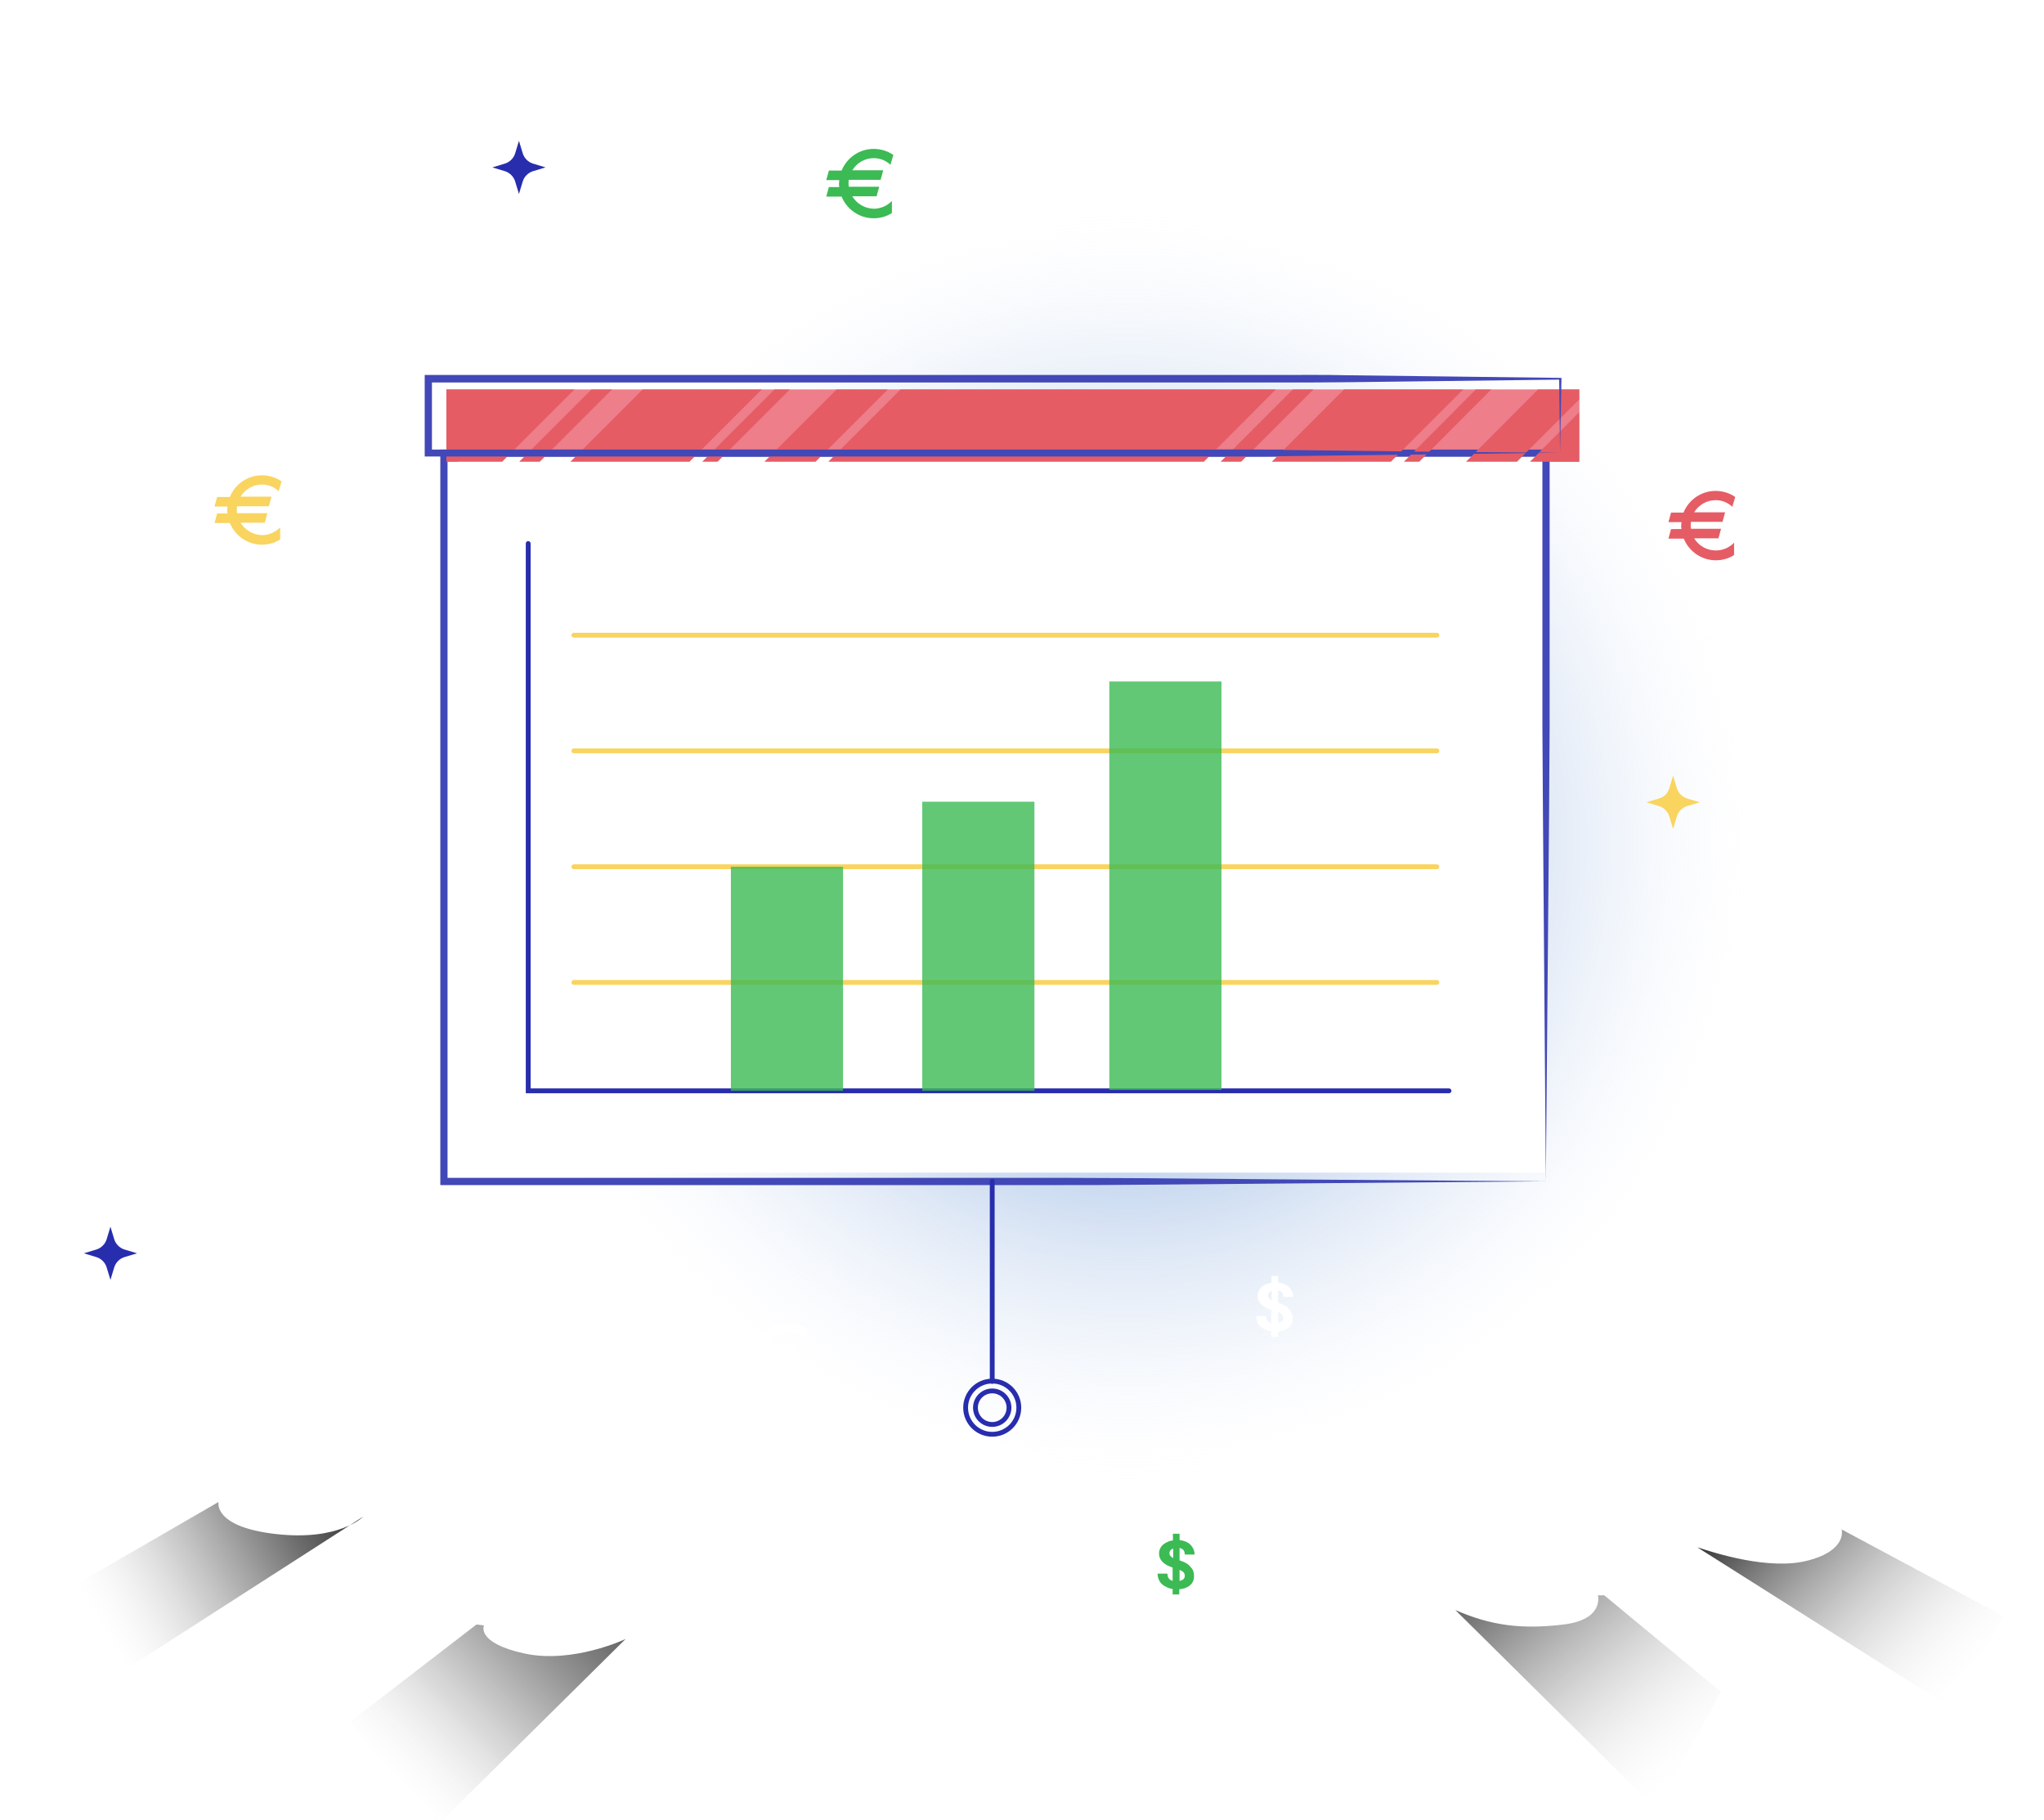 <?xml version="1.0" encoding="utf-8"?>
<!-- Generator: Adobe Illustrator 19.0.0, SVG Export Plug-In . SVG Version: 6.00 Build 0)  -->
<svg version="1.1" id="we_manage_your_distribution_and_revenue"
	 xmlns="http://www.w3.org/2000/svg" xmlns:xlink="http://www.w3.org/1999/xlink" x="0px" y="0px" viewBox="0 0 707 629.4"
	 style="enable-background:new 0 0 707 629.4;" xml:space="preserve">
<style type="text/css">
	.st0{fill:#EFF4F7;}
	.st1{fill:#F9D45F;}
	.st2{fill:#4248B7;}
	.st3{fill:none;stroke:#272DAD;stroke-width:1.667;stroke-linecap:round;stroke-miterlimit:10;}
	.st4{fill:#272DAD;}
	.st5{fill:url(#SVGID_1_);}
	.st6{fill:#ED7E8A;}
	.st7{fill:#FFFFFF;}
	.st8{fill:none;stroke:#F9D45F;stroke-width:1.667;stroke-linecap:round;stroke-miterlimit:10;}
	.st9{fill:#E55C65;}
	.st10{fill:url(#SVGID_2_);}
	.st11{fill:url(#SVGID_3_);}
	.st12{fill:url(#SVGID_4_);}
	.st13{fill:url(#SVGID_5_);}
	.st14{opacity:0.8;fill:#3CBA54;}
	.st15{fill:#3CBA54;}
</style>
<path id="bg" class="st0" d="M475.1,518.7c63.7-20.4,2.2-45.5,14.3-79.1c9.9-27.5,81.6-45.6,105.1-65
	c29.2-24.1,69.6-66.8,75.1-106.3c6.3-45.4-38.7-71.9-76.3-81.1c-53.8-13.1-62-26.7-29.6-72.7c28.5-40.4,21.8-79.1-27.4-98.1
	c-97.9-37.8-155,39-245.2,46.9c-42.4,3.7-86.3-20.1-127,1.6c-19.5,10.4-35.5,29.7-35.3,52.9c0.2,19.8,18.1,31.7,19.2,49.5
	c2.7,41.2-56.7,59.9-81.8,86.7c-28.6,30.6-47.6,72.7-35.5,115c13.4,46.9,55.7,58.4,98.5,66.3c50.1,9.3,78.3,20,114.5,56.2
	C306.6,554.3,396.4,544,475.1,518.7z"/>
<g id="money">
	<g>
		<g>
			<path class="st1" d="M102.2,369.5c-1.1,0-2.2,0-3.3-0.1v160.1c1.1,0.1,2.2,0.1,3.3,0.1V369.5z"/>
			<path class="st1" d="M84.7,526.8c2.9,1.1,6.6,1.9,10.8,2.4V369.1c-4.2-0.4-7.9-1.3-10.8-2.4V526.8z"/>
			<path class="st1" d="M83,366.1c-3.1-1.5-5-3.3-5-5.3v160.1c0,2,1.9,3.8,5,5.3V366.1z"/>
			<path class="st1" d="M108.9,369.2v160.1c10.6-1,18.3-4.4,18.3-8.5v-160C127.2,364.8,119.4,368.2,108.9,369.2z"/>
		</g>
		<g>
			<path class="st2" d="M123.6,356.6c0,0,0,0.1,0,0.3c0,0.2-0.1,0.5-0.2,0.9c-0.2,0.8-0.9,1.8-2.1,2.8c-1.1,1-2.7,2.1-4.6,3.1
				c-1,0.5-2,0.9-3.2,1.3c-1.1,0.4-2.4,0.5-3.7,0.8c-2.6,0.4-5.4,0.7-8.3,0.8c-3,0.1-6.1,0-9.3-0.4c-3.2-0.4-6.6-1-9.8-2.1
				c-1.6-0.6-3.3-1.3-4.8-2.3c-0.8-0.5-1.5-1.2-2.2-2c-0.6-0.8-1.1-1.9-1.1-3.1c0-0.4,0-0.4,0.1-0.8c0.1-0.3,0.2-0.6,0.3-0.9
				c0.2-0.5,0.5-1,0.8-1.4c0.6-0.8,1.4-1.4,2.2-2c1.5-1,3.2-1.8,4.8-2.3c3.3-1.1,6.6-1.7,9.8-2.1c6.5-0.7,12.5-0.4,17.7,0.4
				c0.6,0.1,1.3,0.2,1.9,0.3c0.6,0.1,1.2,0.2,1.8,0.4c1.1,0.4,2.2,0.8,3.2,1.3c1.9,1,3.5,2,4.6,3c1.1,1,1.8,2,2.1,2.8
				c0.1,0.4,0.2,0.7,0.2,0.9C123.6,356.5,123.6,356.6,123.6,356.6z M123.6,356.6c0,0,0-0.1,0-0.3c0-0.2-0.1-0.5-0.2-0.9
				c-0.3-0.7-1-1.7-2.3-2.4c-1.3-0.8-3-1.3-4.9-1.7c-1-0.2-2-0.4-3.2-0.6c-0.6-0.1-1.1-0.2-1.7-0.4c-0.6-0.1-1.2-0.2-1.8-0.3
				c-4.9-0.8-10.8-1.1-17-0.4c-3.1,0.4-6.3,0.9-9.3,2c-1.5,0.5-3,1.2-4.2,2c-1.3,0.8-2.2,2-2.2,3c0,1,1,2.2,2.2,3
				c1.3,0.9,2.7,1.5,4.2,2c3,1.1,6.2,1.6,9.3,2c3.1,0.4,6.1,0.4,9,0.4c2.9-0.1,5.6-0.3,8-0.8c1.2-0.2,2.4-0.5,3.5-0.7
				c1.1-0.2,2.2-0.4,3.2-0.6c2-0.4,3.7-1,4.9-1.7c1.3-0.7,2-1.7,2.3-2.4c0.2-0.4,0.2-0.7,0.2-0.9
				C123.6,356.7,123.6,356.6,123.6,356.6z"/>
		</g>
		<g>
			<path class="st2" d="M123.9,516.2l-0.5-19.7l-0.4-19.7l-0.2-9.9c-0.1-3.3-0.1-6.6-0.1-9.9l0.1-19.7l0.2-78.8l0.8,1.2l-0.2-0.1
				l1.5-0.4c-0.8,1-1.8,1.7-2.8,2.4c-1,0.6-2,1.2-3.1,1.6c-1,0.5-2.1,0.9-3.2,1.2c-0.5,0.2-1.1,0.3-1.6,0.5
				c-0.5,0.1-1.1,0.3-1.6,0.4c-1.1,0.2-2.2,0.5-3.3,0.6c-1.1,0.2-2.2,0.3-3.3,0.4c-1.1,0.1-2.2,0.2-3.3,0.2
				c-1.1,0.1-2.2,0.1-3.3,0.1c-1.2,0-2.2,0-3.3,0c-1.1,0-2.2-0.1-3.3-0.2c-1.1-0.1-2.2-0.2-3.3-0.4c-1.1-0.1-2.2-0.4-3.3-0.6
				c-1.1-0.3-2.2-0.5-3.3-0.9c-1.1-0.3-2.1-0.8-3.2-1.3c-1-0.5-2.1-1.1-3-1.8c-1-0.7-1.8-1.5-2.6-2.6l1.3,0.5l-0.5,0.1l1-1.2v79.9
				v40v20v10c0,3.3,0.1,6.7,0,10l-0.1-0.4c0-0.1,0,0,0,0c0,0,0,0.1,0.1,0.1c0.1,0.1,0.1,0.2,0.2,0.2c0.1,0.2,0.3,0.3,0.5,0.5
				c0.4,0.3,0.7,0.7,1.2,0.9c0.4,0.3,0.9,0.5,1.4,0.8c0.5,0.2,1,0.5,1.5,0.7l1.6,0.6c0.5,0.2,1.1,0.3,1.6,0.5
				c0.5,0.2,1.1,0.3,1.6,0.4c0.6,0.1,1.1,0.3,1.7,0.4c1.1,0.2,2.2,0.5,3.4,0.6c1.1,0.2,2.3,0.4,3.4,0.5c1.1,0.1,2.3,0.3,3.4,0.3
				l3.4,0.2l0,0c2.1-0.1,4.2-0.3,6.3-0.5c2.1-0.3,4.2-0.6,6.3-1.1c2.1-0.5,4.1-1.1,6-2c1-0.4,1.9-1,2.7-1.6c0.8-0.7,1.5-1.5,1.9-2.5
				c-0.3,1-1,1.9-1.8,2.6c-0.8,0.7-1.7,1.3-2.7,1.8c-1.9,1-3.9,1.7-6,2.3c-2.1,0.6-4.2,1-6.3,1.4c-2.1,0.4-4.2,0.6-6.4,0.8l0,0l0,0
				l-3.5-0.1c-1.2,0-2.3-0.1-3.5-0.2c-1.2,0-2.3-0.2-3.5-0.3c-1.2-0.1-2.3-0.3-3.5-0.5c-0.6-0.1-1.2-0.2-1.7-0.3
				c-0.6-0.1-1.2-0.2-1.7-0.4c-0.6-0.2-1.2-0.3-1.7-0.5l-1.7-0.6c-0.6-0.2-1.1-0.5-1.7-0.7c-0.6-0.3-1.1-0.5-1.6-0.9
				c-0.5-0.3-1.1-0.7-1.6-1.1c-0.3-0.2-0.5-0.5-0.7-0.7c-0.1-0.1-0.2-0.3-0.3-0.4c-0.1-0.1-0.1-0.2-0.2-0.3
				c-0.1-0.1-0.1-0.2-0.2-0.4l-0.1-0.2l0-0.2c-0.1-3.3,0-6.7,0-10v-10v-20v-40v-79.9v-1l1-0.2l0.5-0.1l0.8-0.2l0.5,0.7
				c0.5,0.7,1.3,1.4,2.1,2c0.8,0.6,1.7,1.1,2.6,1.6c0.9,0.4,1.9,0.8,2.9,1.2c1,0.3,2,0.6,3,0.8c1,0.2,2.1,0.4,3.1,0.6
				c1,0.2,2.1,0.2,3.2,0.4c1.1,0.1,2.1,0.1,3.2,0.2c1.1,0,2.2,0,3.2,0c1.1,0,2.1,0,3.2-0.1c1.1-0.1,2.1-0.1,3.2-0.2
				c1.1-0.1,2.1-0.2,3.2-0.4c1.1-0.1,2.1-0.4,3.1-0.6c0.5-0.1,1-0.3,1.5-0.4c0.5-0.1,1-0.3,1.5-0.4c1-0.3,2-0.7,2.9-1.1
				c1-0.4,1.9-0.9,2.7-1.4c0.8-0.5,1.6-1.2,2.2-1.8l0.6-0.7l0.9,0.4l0.2,0.1l0.8,0.3l0,0.8l-0.2,78.8l0,19.7c0,3.3,0,6.6-0.1,9.9
				l-0.2,9.9l-0.5,19.7L123.9,516.2z"/>
		</g>
		<g>
			<path class="st3" d="M123.9,366.6c0,4.8-11,8.8-24.6,8.8s-24.6-4-24.6-8.8"/>
			<path class="st3" d="M123.9,376.6c0,4.8-11,8.8-24.6,8.8s-24.6-4-24.6-8.8"/>
			<path class="st3" d="M123.9,386.6c0,4.8-11,8.8-24.6,8.8s-24.6-4-24.6-8.8"/>
			<path class="st3" d="M123.9,396.6c0,4.8-11,8.8-24.6,8.8s-24.6-3.9-24.6-8.8"/>
			<path class="st3" d="M123.9,406.6c0,4.8-11,8.8-24.6,8.8s-24.6-3.9-24.6-8.8"/>
			<path class="st3" d="M123.9,416.6c0,4.8-11,8.8-24.6,8.8s-24.6-3.9-24.6-8.8"/>
			<path class="st3" d="M123.9,426.6c0,4.8-11,8.8-24.6,8.8s-24.6-3.9-24.6-8.8"/>
			<path class="st3" d="M123.9,436.6c0,4.8-11,8.8-24.6,8.8s-24.6-3.9-24.6-8.8"/>
			<path class="st3" d="M123.9,446.6c0,4.8-11,8.8-24.6,8.8s-24.6-3.9-24.6-8.8"/>
			<path class="st3" d="M123.9,456.6c0,4.8-11,8.8-24.6,8.8s-24.6-3.9-24.6-8.8"/>
			<path class="st3" d="M123.9,466.7c0,4.8-11,8.8-24.6,8.8s-24.6-4-24.6-8.8"/>
			<path class="st3" d="M123.9,476.7c0,4.8-11,8.8-24.6,8.8s-24.6-4-24.6-8.8"/>
			<path class="st3" d="M123.9,486.7c0,4.8-11,8.8-24.6,8.8s-24.6-4-24.6-8.8"/>
			<path class="st3" d="M123.9,496.7c0,4.8-11,8.8-24.6,8.8s-24.6-4-24.6-8.8"/>
			<path class="st3" d="M123.9,506.7c0,4.8-11,8.8-24.6,8.8s-24.6-4-24.6-8.8"/>
		</g>
		<path class="st4" d="M106.8,358.3l-3.4-1.9c0.2,0,0.3,0,0.5,0c0.2,0,0.3,0,0.4,0c0.1,0,0.3,0,0.4,0s0.2,0,0.3,0
			c0.2,0,0.4,0,0.6,0.1c0.2,0,0.4,0.1,0.5,0.1c0.2,0,0.3,0.1,0.5,0.2c0.2,0.1,0.3,0.1,0.4,0.2c0.1,0.1,0.2,0.1,0.3,0.2
			c0.1,0.1,0.2,0.1,0.2,0.2s0.1,0.1,0.1,0.2c0,0.1,0,0.1-0.1,0.2l-0.1,0.1c0,0-0.1,0.1-0.2,0.1c-0.1,0-0.1,0.1-0.2,0.1
			C107,358.2,106.9,358.2,106.8,358.3 M97.4,355.1c-0.1,0-0.1,0-0.2,0c-0.1,0-0.1,0-0.2,0s-0.1,0-0.2,0c-0.1,0-0.1,0-0.2,0
			c-0.2,0-0.4,0-0.6,0c-0.2,0-0.4,0-0.5-0.1c-0.2,0-0.3-0.1-0.5-0.1c-0.1,0-0.3-0.1-0.4-0.2c-0.1-0.1-0.2-0.2-0.3-0.2
			c-0.1-0.1-0.1-0.1-0.2-0.2c0-0.1-0.1-0.1-0.1-0.2c0-0.1,0-0.1,0.1-0.2c0,0,0-0.1,0.1-0.1l0.1-0.1l0.1-0.1l0.1-0.1L97.4,355.1
			 M92.5,350.4l-2.4,0.6l2,1.1c-0.1,0.1-0.3,0.1-0.4,0.2c-0.2,0.1-0.3,0.1-0.5,0.2c-0.1,0.1-0.2,0.1-0.4,0.2
			c-0.1,0.1-0.2,0.1-0.3,0.2c-0.2,0.1-0.3,0.2-0.4,0.3c-0.1,0.1-0.2,0.2-0.3,0.3s-0.1,0.2-0.2,0.4c0,0.1,0,0.2,0,0.4
			c0,0.1,0.1,0.2,0.1,0.4c0.1,0.1,0.1,0.2,0.2,0.3s0.2,0.2,0.4,0.3c0.1,0.1,0.3,0.2,0.5,0.3c0.4,0.2,0.8,0.4,1.2,0.5
			c0.5,0.2,1,0.3,1.5,0.4c0.6,0.1,1.1,0.2,1.8,0.2c0.6,0,1.3,0.1,2,0c0.2,0,0.4,0,0.6,0c0.2,0,0.4,0,0.7,0c0.2,0,0.5,0,0.7,0
			c0.2,0,0.5,0,0.8-0.1l4,2.2c-0.4,0-0.8,0.1-1.2,0.1s-0.7,0-1.1-0.1c-0.3-0.1-0.7-0.1-1-0.3c-0.3-0.1-0.6-0.3-0.9-0.4l-3.7,1
			c0.2,0.1,0.5,0.3,0.7,0.4c0.3,0.1,0.5,0.2,0.8,0.3c0.3,0.1,0.6,0.2,0.9,0.3c0.3,0.1,0.6,0.1,0.9,0.2c0.3,0.1,0.7,0.1,1,0.1
			c0.3,0,0.7,0.1,1,0.1c0.4,0,0.7,0,1.1,0c0.4,0,0.7,0,1.1,0c0.2,0,0.5,0,0.7,0c0.2,0,0.5,0,0.7-0.1c0.2,0,0.4-0.1,0.7-0.1
			c0.2,0,0.4-0.1,0.7-0.1l1.7,0.9l2.4-0.7l-1.6-0.9c0.4-0.1,0.7-0.2,1-0.4c0.3-0.1,0.6-0.3,0.8-0.4c0.2-0.1,0.4-0.3,0.6-0.4
			c0.2-0.1,0.3-0.3,0.4-0.4c0.1-0.2,0.2-0.4,0.2-0.5c0-0.2-0.1-0.4-0.2-0.5c-0.1-0.2-0.3-0.3-0.5-0.5c-0.2-0.2-0.5-0.3-0.8-0.5
			c-0.3-0.2-0.6-0.3-0.9-0.4s-0.7-0.2-1-0.3c-0.4-0.1-0.7-0.2-1.1-0.2c-0.4-0.1-0.8-0.1-1.2-0.2c-0.4,0-0.8-0.1-1.3-0.1
			c-0.4,0-0.9,0-1.4,0s-1,0-1.5,0.1c-0.5,0-1.1,0.1-1.7,0.1l-3.7-2c0.1,0,0.3,0,0.4,0s0.3,0,0.4,0c0.1,0,0.3,0,0.4,0
			c0.1,0,0.3,0,0.4,0c0.2,0,0.4,0,0.6,0.1c0.2,0,0.4,0.1,0.6,0.1c0.2,0.1,0.4,0.1,0.6,0.2c0.2,0.1,0.4,0.2,0.5,0.2l3.6-1
			c-0.2-0.1-0.4-0.2-0.7-0.3c-0.2-0.1-0.5-0.2-0.7-0.3c-0.3-0.1-0.5-0.2-0.8-0.2c-0.2-0.2-0.5-0.3-0.8-0.3c-0.3-0.1-0.6-0.1-0.9-0.1
			c-0.3,0-0.6-0.1-0.9-0.1c-0.3,0-0.6,0-1,0c-0.3,0-0.7,0-1,0c-0.2,0-0.5,0-0.7,0c-0.2,0-0.5,0-0.7,0.1c-0.2,0-0.5,0.1-0.7,0.1
			c-0.2,0-0.5,0.1-0.7,0.1L92.5,350.4"/>
	</g>
	<g>
		<g>
			<path class="st1" d="M177.3,569.2c3,1,6.7,1.8,10.8,2.2v-90c-4.1-0.4-7.9-1.1-10.8-2.2V569.2z"/>
			<path class="st1" d="M175.6,478.5c-3.6-1.5-5.8-3.5-5.8-5.7v88.4v1.7c0,2.2,2.2,4.1,5.8,5.7V478.5z"/>
			<path class="st1" d="M194.8,481.6c-0.1,0-0.3,0-0.4,0c-1,0-2,0-2.9-0.1v90c1,0,1.9,0.1,2.9,0.1c0.1,0,0.3,0,0.4,0V481.6z"/>
			<path class="st1" d="M201.5,481.2v90c10.1-1.1,17.5-4.4,17.5-8.4v-1.7v-88.4C219,476.8,211.6,480.1,201.5,481.2z"/>
		</g>
		<g>
			<path class="st2" d="M216.4,468.6c0,0,0,0.1,0,0.3c0,0.2-0.1,0.5-0.2,0.9c-0.1,0.4-0.4,0.9-0.7,1.3c-0.4,0.5-0.8,1-1.4,1.5
				c-1.2,1-2.8,2.1-4.8,3.1c-1,0.5-2.1,0.9-3.3,1.3c-1.2,0.4-2.5,0.5-3.8,0.8c-2.7,0.4-5.6,0.7-8.6,0.8c-3.1,0.1-6.3,0-9.7-0.4
				c-3.3-0.4-6.8-1-10.2-2.2c-1.7-0.6-3.4-1.3-5-2.4c-0.8-0.5-1.6-1.2-2.2-2c-0.7-0.8-1.2-2-1.2-3.2c0-0.4,0-0.4,0.1-0.9
				c0.1-0.4,0.2-0.6,0.3-0.9c0.2-0.5,0.5-1,0.8-1.4c0.7-0.8,1.4-1.5,2.2-2c1.6-1.1,3.3-1.8,5-2.4c3.4-1.2,6.9-1.8,10.2-2.2
				c6.7-0.7,13-0.4,18.3,0.4c0.7,0.1,1.3,0.2,2,0.4c0.6,0.1,1.3,0.2,1.8,0.5c1.2,0.4,2.3,0.8,3.3,1.3c2,1,3.6,2.1,4.8,3.1
				c0.6,0.5,1.1,1,1.4,1.5c0.4,0.5,0.6,1,0.7,1.3c0.1,0.4,0.2,0.7,0.2,0.9C216.4,468.4,216.4,468.6,216.4,468.6z M216.4,468.6
				c0,0,0-0.1,0-0.3c0-0.2-0.1-0.5-0.2-0.9c-0.3-0.8-1.1-1.7-2.4-2.5c-1.3-0.8-3.1-1.4-5.1-1.8c-1-0.2-2.1-0.4-3.3-0.6
				c-0.6-0.1-1.2-0.2-1.8-0.4c-0.6-0.1-1.2-0.2-1.9-0.4c-5.1-0.8-11.2-1.1-17.6-0.4c-3.2,0.4-6.5,1-9.7,2.1
				c-1.6,0.5-3.1,1.2-4.4,2.1c-1.3,0.9-2.4,2.1-2.3,3.1c0,1.1,1,2.3,2.3,3.1c1.3,0.9,2.8,1.6,4.4,2.1c3.1,1.1,6.5,1.7,9.7,2.1
				c3.2,0.4,6.4,0.5,9.3,0.4c3-0.1,5.8-0.4,8.3-0.8c1.3-0.2,2.5-0.5,3.6-0.7c1.2-0.2,2.3-0.4,3.3-0.6c2-0.4,3.8-1,5.1-1.8
				c1.3-0.8,2.1-1.7,2.4-2.5c0.2-0.4,0.2-0.7,0.2-0.9C216.4,468.7,216.4,468.6,216.4,468.6z"/>
		</g>
		<g>
			<path class="st3" d="M215.6,478.7c0,4.8-11,8.8-24.6,8.8c-13.6,0-24.6-3.9-24.6-8.8"/>
			<path class="st3" d="M215.6,488.7c0,4.8-11,8.8-24.6,8.8c-13.6,0-24.6-3.9-24.6-8.8"/>
			<path class="st3" d="M215.6,498.7c0,4.8-11,8.8-24.6,8.8c-13.6,0-24.6-3.9-24.6-8.8"/>
			<path class="st3" d="M215.6,508.7c0,4.8-11,8.8-24.6,8.8c-13.6,0-24.6-3.9-24.6-8.8"/>
			<path class="st3" d="M215.6,518.7c0,4.8-11,8.8-24.6,8.8c-13.6,0-24.6-3.9-24.6-8.8"/>
			<path class="st3" d="M215.6,528.7c0,4.8-11,8.8-24.6,8.8c-13.6,0-24.6-3.9-24.6-8.8"/>
			<path class="st3" d="M215.6,538.7c0,4.8-11,8.8-24.6,8.8c-13.6,0-24.6-3.9-24.6-8.8"/>
			<path class="st3" d="M215.6,548.7c0,4.8-11,8.8-24.6,8.8c-13.6,0-24.6-3.9-24.6-8.8"/>
		</g>
		<g>
			<path class="st2" d="M215.7,557.9l-0.4-11l-0.3-11l-0.3-11c-0.1-1.8-0.1-3.7-0.1-5.5l0.1-5.5l0.3-44.2l0.8,1.2l-0.2-0.1l1.5-0.5
				c-0.8,1.1-1.7,1.9-2.6,2.6c-1,0.7-2,1.4-3,1.9c-0.5,0.3-1,0.5-1.6,0.8c-0.5,0.2-1.1,0.5-1.6,0.7c-1.1,0.4-2.2,0.7-3.3,1l-1.7,0.4
				l-1.7,0.3c-1.1,0.2-2.3,0.3-3.4,0.5c-1.1,0.1-2.3,0.2-3.4,0.2c-1.1,0-2.3,0.1-3.4,0.1c-1.1,0-2.2,0-3.4-0.1
				c-1.1-0.1-2.3-0.1-3.4-0.3l-1.7-0.2l-1.7-0.3c-1.1-0.2-2.3-0.5-3.4-0.7l-1.7-0.5l-1.6-0.6c-1.1-0.4-2.2-0.9-3.2-1.4
				c-1-0.6-2.1-1.1-3-1.9c-1-0.7-1.9-1.5-2.7-2.4l1.3,0.4l-0.3,0.1l0.9-1.2l0.4,90l-0.1-0.4c0,0,0.2,0.3,0.3,0.4
				c0.1,0.2,0.3,0.4,0.4,0.5c0.3,0.4,0.7,0.7,1.1,1c0.8,0.6,1.7,1.2,2.6,1.6c0.5,0.2,0.9,0.5,1.4,0.6c0.5,0.2,1,0.4,1.5,0.5l1.5,0.5
				l1.6,0.3c1,0.3,2.1,0.3,3.2,0.6l3.3,0.4c1.1,0.1,2.2,0.2,3.3,0.3c1.1,0.1,2.2,0.1,3.3,0.1l1.7,0.1c0.5,0,1.1,0,1.6,0
				c1.1,0,2.2-0.1,3.3-0.1c1.1-0.1,2.2-0.2,3.3-0.3c1.1-0.1,2.2-0.3,3.3-0.5l1.6-0.4l1.6-0.5c1-0.4,2.1-0.7,3.1-1.2
				c0.5-0.2,1-0.4,1.5-0.7c0.5-0.3,1-0.5,1.4-0.9c0.4-0.3,0.9-0.7,1.3-1l1.1-1.2l-1,1.3c-0.4,0.4-0.8,0.8-1.2,1.2
				c-0.4,0.4-0.9,0.7-1.4,1c-0.5,0.3-1,0.6-1.4,0.9c-0.5,0.3-1,0.6-1.5,0.8c-0.5,0.2-1,0.5-1.6,0.7l-1.6,0.6l-1.6,0.5
				c-1.1,0.3-2.2,0.6-3.3,0.8c-1.1,0.2-2.2,0.4-3.3,0.6c-1.1,0.2-2.2,0.3-3.4,0.4c-0.6,0-1.1,0.1-1.7,0.1l-1.7,0.1
				c-1.1,0-2.3,0.1-3.4,0.1c-1.1,0-2.3,0-3.4-0.1c-1.1-0.1-2.3-0.1-3.4-0.3c-1.1-0.2-2.3-0.3-3.4-0.6l-1.7-0.4l-1.7-0.5
				c-0.6-0.1-1.1-0.4-1.7-0.6c-0.6-0.2-1.1-0.4-1.6-0.7c-1.1-0.5-2.1-1.1-3.1-1.9c-0.5-0.4-1-0.8-1.4-1.3c-0.2-0.2-0.4-0.5-0.6-0.8
				c-0.2-0.3-0.4-0.5-0.6-1l-0.1-0.2l0-0.2l-0.4-90l0-0.9l0.9-0.3l0.3-0.1l0.8-0.3l0.6,0.6c0.6,0.7,1.4,1.4,2.3,2
				c0.8,0.6,1.8,1.2,2.7,1.7c1,0.5,1.9,0.9,2.9,1.3l1.5,0.5l1.6,0.4c1,0.3,2.1,0.5,3.2,0.7l1.6,0.3l1.6,0.2c1.1,0.2,2.2,0.2,3.2,0.3
				c1.1,0.1,2.2,0.1,3.3,0.1c1.1,0,2.2,0,3.3-0.1c1.1-0.1,2.2-0.1,3.3-0.2c1.1-0.2,2.2-0.2,3.2-0.4l1.6-0.3l1.6-0.4
				c1-0.3,2.1-0.6,3.1-1c0.5-0.2,1-0.4,1.5-0.6c0.5-0.2,1-0.4,1.4-0.7c0.9-0.5,1.8-1.1,2.6-1.7c0.8-0.6,1.6-1.4,2.1-2.1l0.6-0.8
				l0.9,0.4l0.2,0.1l0.8,0.3l0,0.9l-0.3,44.2l0,5.5c0,1.8-0.1,3.7-0.1,5.5l-0.4,11l-0.4,11L215.7,557.9z"/>
		</g>
		<path class="st4" d="M197.7,470.6l-3.4-1.9c0.2,0,0.3,0,0.5,0s0.3,0,0.4,0c0.1,0,0.3,0,0.4,0c0.1,0,0.2,0,0.3,0
			c0.2,0,0.4,0,0.6,0.1c0.2,0,0.4,0.1,0.5,0.1c0.2,0,0.3,0.1,0.5,0.2c0.2,0.1,0.3,0.1,0.4,0.2c0.1,0.1,0.2,0.1,0.3,0.2
			c0.1,0.1,0.2,0.1,0.2,0.2s0.1,0.1,0.1,0.2c0,0.1,0,0.1-0.1,0.2l-0.1,0.1c0,0-0.1,0.1-0.2,0.1c-0.1,0-0.1,0.1-0.2,0.1
			C197.9,470.5,197.8,470.5,197.7,470.6 M188.3,467.4c-0.1,0-0.1,0-0.2,0c-0.1,0-0.1,0-0.2,0c-0.1,0-0.1,0-0.2,0c-0.1,0-0.1,0-0.2,0
			c-0.2,0-0.4,0-0.6,0s-0.4,0-0.5-0.1c-0.2,0-0.3-0.1-0.5-0.1c-0.1,0-0.3-0.1-0.4-0.2c-0.1-0.1-0.2-0.1-0.3-0.2
			c-0.1-0.1-0.1-0.1-0.2-0.2c0-0.1-0.1-0.1-0.1-0.2c0-0.1,0-0.1,0.1-0.2c0,0,0-0.1,0.1-0.1c0.1,0,0.1-0.1,0.1-0.1l0.1-0.1l0.1-0.1
			L188.3,467.4 M183.5,462.7l-2.4,0.6l2,1.1c-0.1,0.1-0.3,0.1-0.4,0.2c-0.1,0.1-0.3,0.1-0.4,0.2c-0.1,0.1-0.2,0.1-0.4,0.2
			c-0.1,0.1-0.2,0.1-0.3,0.2c-0.2,0.1-0.3,0.2-0.4,0.3c-0.1,0.1-0.2,0.2-0.3,0.3s-0.1,0.2-0.2,0.4c0,0.1,0,0.2,0,0.4
			c0,0.1,0.1,0.2,0.1,0.4c0.1,0.1,0.1,0.2,0.2,0.3c0.1,0.1,0.2,0.2,0.4,0.3c0.1,0.1,0.3,0.2,0.5,0.3c0.4,0.2,0.8,0.4,1.2,0.5
			c0.5,0.2,1,0.3,1.5,0.4c0.6,0.1,1.1,0.2,1.8,0.2c0.6,0,1.3,0.1,2,0c0.2,0,0.4,0,0.6,0s0.4,0,0.7,0c0.2,0,0.5,0,0.7,0
			s0.5,0,0.8-0.1l4,2.2c-0.4,0-0.8,0.1-1.2,0.1s-0.7,0-1.1-0.1c-0.3-0.1-0.7-0.1-1-0.3c-0.3-0.1-0.6-0.3-0.9-0.4l-3.7,1
			c0.2,0.1,0.5,0.3,0.7,0.4c0.3,0.1,0.5,0.2,0.8,0.3c0.3,0.1,0.6,0.2,0.9,0.3s0.6,0.1,0.9,0.2c0.3,0.1,0.7,0.1,1,0.1s0.7,0.1,1,0.1
			c0.4,0,0.7,0,1.1,0c0.4,0,0.7,0,1.1,0c0.2,0,0.5,0,0.7,0s0.5,0,0.7-0.1c0.2,0,0.4-0.1,0.7-0.1c0.2,0,0.4-0.1,0.7-0.1l1.7,0.9
			l2.4-0.7l-1.6-0.9c0.4-0.1,0.7-0.2,1-0.4c0.3-0.1,0.6-0.3,0.8-0.4s0.4-0.3,0.6-0.4c0.2-0.1,0.3-0.3,0.4-0.4
			c0.1-0.2,0.2-0.4,0.2-0.5c0-0.2-0.1-0.4-0.2-0.5c-0.1-0.2-0.3-0.3-0.5-0.5c-0.2-0.2-0.5-0.3-0.8-0.5c-0.3-0.2-0.6-0.3-0.9-0.4
			c-0.3-0.1-0.7-0.2-1-0.3c-0.4-0.1-0.7-0.2-1.1-0.2c-0.4-0.1-0.8-0.1-1.2-0.2c-0.4,0-0.8-0.1-1.3-0.1c-0.4,0-0.9,0-1.4,0
			s-1,0-1.5,0.1c-0.5,0-1.1,0.1-1.7,0.1l-3.7-2c0.1,0,0.3,0,0.4,0c0.1,0,0.3,0,0.4,0c0.1,0,0.3,0,0.4,0c0.1,0,0.3,0,0.4,0
			c0.2,0,0.4,0,0.6,0.1c0.2,0,0.4,0.1,0.6,0.1c0.2,0.1,0.4,0.1,0.6,0.2c0.2,0.1,0.4,0.2,0.5,0.2l3.6-1c-0.2-0.1-0.4-0.2-0.7-0.3
			c-0.2-0.1-0.5-0.2-0.7-0.3c-0.3-0.1-0.5-0.2-0.8-0.2c-0.3-0.1-0.6-0.1-0.9-0.2s-0.6-0.1-0.9-0.1s-0.6-0.1-0.9-0.1s-0.6,0-1,0
			c-0.3,0-0.7,0-1,0c-0.2,0-0.5,0-0.7,0s-0.5,0-0.7,0.1c-0.2,0-0.5,0.1-0.7,0.1s-0.5,0.1-0.7,0.1L183.5,462.7"/>
	</g>
	<g>
		<g>
			<path class="st1" d="M611.8,380c-1.1,0-2.2,0-3.3-0.1V540c1.1,0.1,2.2,0.1,3.3,0.1V380z"/>
			<path class="st1" d="M594.2,537.3c2.9,1.1,6.6,1.9,10.8,2.4V379.6c-4.2-0.4-7.9-1.3-10.8-2.4V537.3z"/>
			<path class="st1" d="M592.6,376.5c-3.1-1.5-5-3.3-5-5.3v160.1c0,2,1.9,3.8,5,5.3V376.5z"/>
			<path class="st1" d="M618.4,379.7v160.1c10.6-1,18.3-4.4,18.3-8.5v-160C636.8,375.3,629,378.7,618.4,379.7z"/>
		</g>
		<g>
			<path class="st2" d="M633.7,366.8c0,0,0,0.1,0,0.3c0,0.2-0.1,0.5-0.2,0.9c-0.1,0.4-0.4,0.8-0.7,1.3c-0.4,0.5-0.8,1-1.4,1.5
				c-1.2,1-2.8,2.1-4.8,3c-1,0.5-2.1,0.9-3.2,1.3c-1.2,0.4-2.4,0.5-3.8,0.8c-2.6,0.4-5.5,0.7-8.5,0.8c-3,0.1-6.2,0-9.5-0.4
				c-3.3-0.4-6.7-1-10.1-2.1c-1.7-0.6-3.4-1.3-4.9-2.3c-0.8-0.5-1.6-1.1-2.2-2c-0.7-0.8-1.2-1.8-1.2-3.2c0-0.3,0.1-1.2,0.4-1.7
				c0.2-0.5,0.5-1,0.9-1.4c0.7-0.8,1.4-1.4,2.2-2c1.6-1,3.3-1.7,4.9-2.3c3.4-1.1,6.8-1.7,10.1-2.1c6.6-0.7,12.8-0.4,18.1,0.4
				c0.7,0.1,1.3,0.2,1.9,0.3c0.6,0.1,1.2,0.2,1.8,0.4c1.2,0.4,2.2,0.8,3.2,1.3c2,1,3.6,2,4.8,3c0.6,0.5,1.1,1,1.4,1.5
				c0.4,0.5,0.6,0.9,0.7,1.3c0.1,0.4,0.2,0.7,0.2,0.9C633.7,366.7,633.7,366.8,633.7,366.8z M633.7,366.8c0,0,0-0.1,0-0.3
				c0-0.2-0.1-0.5-0.2-0.9c-0.3-0.8-1.1-1.7-2.4-2.4c-1.3-0.8-3-1.3-5.1-1.7c-1-0.2-2.1-0.4-3.2-0.6c-0.6-0.1-1.1-0.2-1.7-0.3
				c-0.6-0.1-1.2-0.2-1.8-0.3c-5-0.8-11-1.1-17.4-0.4c-3.2,0.4-6.4,0.9-9.5,2c-1.5,0.5-3.1,1.2-4.4,2c-0.6,0.4-1.2,0.9-1.7,1.4
				c-0.2,0.3-0.4,0.5-0.5,0.8c-0.1,0.3-0.1,0.3-0.2,0.9c0-0.2,0,0,0-0.1l0,0l0,0l0,0.1c0,0.1,0,0.1,0,0.2c0,0.1,0.1,0.3,0.1,0.4
				c0.1,0.3,0.3,0.5,0.5,0.8c0.4,0.5,1,1,1.7,1.4c1.3,0.9,2.8,1.5,4.4,2c3.1,1.1,6.4,1.6,9.5,2c3.2,0.3,6.3,0.4,9.2,0.4
				c2.9-0.1,5.7-0.3,8.2-0.8c1.3-0.2,2.4-0.5,3.6-0.7c1.1-0.2,2.2-0.4,3.2-0.6c2-0.4,3.8-1,5.1-1.7c1.3-0.7,2.1-1.7,2.4-2.4
				c0.2-0.4,0.2-0.7,0.2-0.9C633.7,366.9,633.7,366.8,633.7,366.8z"/>
		</g>
		<g>
			<path class="st2" d="M633.8,526.7l-0.5-19.7l-0.4-19.7l-0.2-9.9c-0.1-3.3-0.1-6.6-0.1-9.9l0.1-19.7l0.2-78.8l0.8,1.2l-0.2-0.1
				l1.5-0.4c-0.8,1-1.8,1.7-2.8,2.4c-1,0.6-2,1.2-3.1,1.6c-1,0.5-2.1,0.9-3.2,1.2c-0.5,0.2-1.1,0.3-1.6,0.5
				c-0.5,0.1-1.1,0.3-1.6,0.4c-1.1,0.2-2.2,0.5-3.3,0.6c-1.1,0.2-2.2,0.3-3.3,0.4c-1.1,0.1-2.2,0.2-3.3,0.2
				c-1.1,0.1-2.2,0.1-3.3,0.1c-1.2,0-2.2,0-3.3,0c-1.1,0-2.2-0.1-3.3-0.2c-1.1-0.1-2.2-0.2-3.3-0.4c-1.1-0.1-2.2-0.4-3.3-0.6
				c-1.1-0.3-2.2-0.5-3.3-0.9c-1.1-0.3-2.1-0.8-3.2-1.3c-1-0.5-2.1-1.1-3-1.8c-1-0.7-1.8-1.5-2.6-2.6l1.3,0.5l-0.5,0.1l1-1.2v79.9
				v40v20v10c0,3.3,0.1,6.7,0,10l-0.1-0.4c0-0.1,0,0,0,0c0,0,0,0.1,0.1,0.1c0.1,0.1,0.1,0.2,0.2,0.2c0.1,0.2,0.3,0.3,0.5,0.5
				c0.4,0.3,0.7,0.7,1.2,0.9c0.4,0.3,0.9,0.5,1.4,0.8c0.5,0.2,1,0.5,1.5,0.7l1.6,0.6c0.5,0.2,1.1,0.3,1.6,0.5
				c0.5,0.2,1.1,0.3,1.6,0.4c0.6,0.1,1.1,0.3,1.7,0.4c1.1,0.2,2.2,0.5,3.4,0.6c1.1,0.2,2.3,0.4,3.4,0.5c1.1,0.1,2.3,0.3,3.4,0.3
				l3.4,0.2l0,0c2.1-0.1,4.2-0.3,6.3-0.5c2.1-0.3,4.2-0.6,6.3-1.1c2.1-0.5,4.1-1.1,6-2c1-0.4,1.9-1,2.7-1.6c0.8-0.7,1.5-1.5,1.9-2.5
				c-0.3,1-1,1.9-1.8,2.6c-0.8,0.7-1.7,1.3-2.7,1.8c-1.9,1-3.9,1.7-6,2.3c-2.1,0.6-4.2,1-6.3,1.4c-2.1,0.4-4.2,0.6-6.4,0.8l0,0l0,0
				l-3.5-0.1c-1.2,0-2.3-0.1-3.5-0.2c-1.2,0-2.3-0.2-3.5-0.3c-1.2-0.1-2.3-0.3-3.5-0.5c-0.6-0.1-1.2-0.2-1.7-0.3
				c-0.6-0.1-1.2-0.2-1.7-0.4c-0.6-0.2-1.2-0.3-1.7-0.5l-1.7-0.6c-0.6-0.2-1.1-0.5-1.7-0.7c-0.6-0.3-1.1-0.5-1.6-0.9
				c-0.5-0.3-1.1-0.7-1.6-1.1c-0.3-0.2-0.5-0.5-0.7-0.7c-0.1-0.1-0.2-0.3-0.3-0.4c-0.1-0.1-0.1-0.2-0.2-0.3
				c-0.1-0.1-0.1-0.2-0.2-0.4l-0.1-0.2l0-0.2c-0.1-3.3,0-6.7,0-10v-10v-20v-40v-79.9v-1l1-0.2l0.5-0.1l0.8-0.2l0.5,0.7
				c0.5,0.7,1.3,1.4,2.1,2c0.8,0.6,1.7,1.1,2.6,1.6c0.9,0.4,1.9,0.8,2.9,1.2c1,0.3,2,0.6,3,0.8c1,0.2,2.1,0.4,3.1,0.6
				c1,0.2,2.1,0.2,3.2,0.4c1.1,0.1,2.1,0.1,3.2,0.2c1.1,0,2.2,0,3.2,0c1.1,0,2.1,0,3.2-0.1c1.1-0.1,2.1-0.1,3.2-0.2
				c1.1-0.1,2.1-0.2,3.2-0.4c1.1-0.1,2.1-0.4,3.1-0.6c0.5-0.1,1-0.3,1.5-0.4c0.5-0.1,1-0.3,1.5-0.4c1-0.3,2-0.7,2.9-1.1
				c1-0.4,1.9-0.9,2.7-1.4c0.8-0.5,1.6-1.2,2.2-1.8l0.6-0.7l0.9,0.4l0.2,0.1l0.8,0.3l0,0.8l-0.2,78.8l0,19.7c0,3.3,0,6.6-0.1,9.9
				l-0.2,9.9l-0.5,19.7L633.8,526.7z"/>
		</g>
		<g>
			<path class="st3" d="M633.4,377.1c0,4.8-11,8.8-24.6,8.8s-24.6-3.9-24.6-8.8"/>
			<path class="st3" d="M633.4,387.1c0,4.8-11,8.8-24.6,8.8s-24.6-3.9-24.6-8.8"/>
			<path class="st3" d="M633.4,397.1c0,4.8-11,8.8-24.6,8.8s-24.6-3.9-24.6-8.8"/>
			<path class="st3" d="M633.4,407.1c0,4.8-11,8.8-24.6,8.8s-24.6-3.9-24.6-8.8"/>
			<path class="st3" d="M633.4,417.1c0,4.8-11,8.8-24.6,8.8s-24.6-3.9-24.6-8.8"/>
			<path class="st3" d="M633.4,427.1c0,4.8-11,8.8-24.6,8.8s-24.6-3.9-24.6-8.8"/>
			<path class="st3" d="M633.4,437.1c0,4.8-11,8.8-24.6,8.8s-24.6-3.9-24.6-8.8"/>
			<path class="st3" d="M633.4,447.1c0,4.8-11,8.8-24.6,8.8s-24.6-3.9-24.6-8.8"/>
			<path class="st3" d="M633.4,457.1c0,4.8-11,8.8-24.6,8.8s-24.6-3.9-24.6-8.8"/>
			<path class="st3" d="M633.4,467.1c0,4.8-11,8.8-24.6,8.8s-24.6-3.9-24.6-8.8"/>
			<path class="st3" d="M633.4,477.1c0,4.8-11,8.8-24.6,8.8s-24.6-3.9-24.6-8.8"/>
			<path class="st3" d="M633.4,487.1c0,4.8-11,8.8-24.6,8.8s-24.6-3.9-24.6-8.8"/>
			<path class="st3" d="M633.4,497.1c0,4.8-11,8.8-24.6,8.8s-24.6-3.9-24.6-8.8"/>
			<path class="st3" d="M633.4,507.2c0,4.8-11,8.8-24.6,8.8s-24.6-3.9-24.6-8.8"/>
			<path class="st3" d="M633.4,517.2c0,4.8-11,8.8-24.6,8.8s-24.6-3.9-24.6-8.8"/>
		</g>
		<path class="st4" d="M616.4,368.8l-3.4-1.9c0.2,0,0.3,0,0.5,0s0.3,0,0.4,0c0.1,0,0.3,0,0.4,0c0.1,0,0.2,0,0.3,0
			c0.2,0,0.4,0,0.6,0.1c0.2,0,0.4,0.1,0.5,0.1c0.2,0,0.3,0.1,0.5,0.2s0.3,0.1,0.4,0.2c0.1,0.1,0.2,0.1,0.3,0.2
			c0.1,0.1,0.2,0.1,0.2,0.2s0.1,0.1,0.1,0.2c0,0.1,0,0.1-0.1,0.2l-0.1,0.1c0,0-0.1,0.1-0.2,0.1c-0.1,0-0.1,0.1-0.2,0.1
			C616.5,368.7,616.5,368.7,616.4,368.8 M606.9,365.6c-0.1,0-0.1,0-0.2,0s-0.1,0-0.2,0s-0.1,0-0.2,0c-0.1,0-0.1,0-0.2,0
			c-0.2,0-0.4,0-0.6,0s-0.4,0-0.5-0.1c-0.2,0-0.3-0.1-0.5-0.1c-0.1,0-0.3-0.1-0.4-0.2c-0.1-0.1-0.2-0.1-0.3-0.2
			c-0.1-0.1-0.1-0.1-0.2-0.2c0-0.1-0.1-0.1-0.1-0.2s0-0.1,0.1-0.2c0,0,0-0.1,0.1-0.1l0.1-0.1l0.1-0.1l0.1-0.1L606.9,365.6
			 M602.1,360.9l-2.4,0.6l2,1.1c-0.1,0.1-0.3,0.1-0.4,0.2c-0.1,0.1-0.3,0.1-0.4,0.2c-0.1,0.1-0.2,0.1-0.4,0.2
			c-0.1,0.1-0.2,0.1-0.3,0.2c-0.2,0.1-0.3,0.2-0.4,0.3c-0.1,0.1-0.2,0.2-0.3,0.3s-0.1,0.2-0.2,0.4c0,0.1,0,0.2,0,0.4
			c0,0.1,0.1,0.2,0.1,0.4c0.1,0.1,0.1,0.2,0.2,0.3c0.1,0.1,0.2,0.2,0.4,0.3c0.1,0.1,0.3,0.2,0.5,0.3c0.4,0.2,0.8,0.4,1.2,0.5
			c0.5,0.2,1,0.3,1.5,0.4c0.6,0.1,1.1,0.2,1.8,0.2c0.6,0,1.3,0.1,2,0c0.2,0,0.4,0,0.6,0s0.4,0,0.7,0c0.2,0,0.5,0,0.7,0
			s0.5,0,0.8-0.1l4,2.2c-0.4,0-0.8,0.1-1.2,0.1s-0.7,0-1.1-0.1c-0.3-0.1-0.7-0.1-1-0.3c-0.3-0.1-0.6-0.3-0.9-0.4l-3.7,1
			c0.2,0.1,0.5,0.3,0.7,0.4c0.3,0.1,0.5,0.2,0.8,0.3s0.6,0.2,0.9,0.3c0.3,0.1,0.6,0.1,0.9,0.2c0.3,0.1,0.7,0.1,1,0.1s0.7,0.1,1,0.1
			c0.4,0,0.7,0,1.1,0c0.4,0,0.7,0,1.1,0c0.2,0,0.5,0,0.7,0s0.5,0,0.7-0.1c0.2,0,0.4-0.1,0.7-0.1c0.2,0,0.4-0.1,0.7-0.1l1.7,0.9
			l2.4-0.7l-1.6-0.9c0.4-0.1,0.7-0.2,1-0.4c0.3-0.1,0.6-0.3,0.8-0.4s0.4-0.3,0.6-0.4c0.2-0.1,0.3-0.3,0.4-0.4
			c0.1-0.2,0.2-0.4,0.2-0.5c0-0.2-0.1-0.4-0.2-0.5c-0.1-0.2-0.3-0.3-0.5-0.5c-0.2-0.2-0.5-0.3-0.8-0.5c-0.3-0.2-0.6-0.3-0.9-0.4
			c-0.3-0.1-0.7-0.2-1-0.3c-0.4-0.1-0.7-0.2-1.1-0.2c-0.4-0.1-0.8-0.1-1.2-0.2c-0.4,0-0.8-0.1-1.3-0.1c-0.4,0-0.9,0-1.4,0
			s-1,0-1.5,0.1c-0.5,0-1.1,0.1-1.7,0.1l-3.7-2c0.1,0,0.3,0,0.4,0c0.1,0,0.3,0,0.4,0s0.3,0,0.4,0c0.1,0,0.3,0,0.4,0
			c0.2,0,0.4,0,0.6,0.1c0.2,0,0.4,0.1,0.6,0.1c0.2,0.1,0.4,0.1,0.6,0.2c0.2,0.1,0.4,0.2,0.5,0.2l3.6-1c-0.2-0.1-0.4-0.2-0.7-0.3
			c-0.2-0.1-0.5-0.2-0.7-0.3c-0.3-0.1-0.5-0.2-0.8-0.2c-0.3-0.1-0.6-0.1-0.9-0.2c-0.3-0.1-0.6-0.1-0.9-0.1c-0.3,0-0.6-0.1-0.9-0.1
			c-0.3,0-0.6,0-1,0c-0.3,0-0.7,0-1,0c-0.2,0-0.5,0-0.7,0s-0.5,0-0.7,0.1c-0.2,0-0.5,0.1-0.7,0.1s-0.5,0.1-0.7,0.1L602.1,360.9"/>
	</g>
	<g>
		<g>
			<path class="st1" d="M511,559.1c3,1,6.7,1.8,10.8,2.2v-90c-4.1-0.4-7.9-1.1-10.8-2.2V559.1z"/>
			<path class="st1" d="M509.4,468.4c-3.6-1.5-5.8-3.5-5.8-5.7v88.4v1.7c0,2.2,2.2,4.1,5.8,5.7V468.4z"/>
			<path class="st1" d="M528.5,471.5c-0.1,0-0.3,0-0.4,0c-1,0-2,0-2.9-0.1v90c1,0,1.9,0.1,2.9,0.1c0.1,0,0.3,0,0.4,0V471.5z"/>
			<path class="st1" d="M535.2,471.1v90c10.1-1.1,17.5-4.4,17.5-8.4V551v-88.4C552.7,466.7,545.3,470.1,535.2,471.1z"/>
		</g>
		<g>
			<path class="st2" d="M550.1,458.4c0,0,0,0.1,0,0.3c0,0.2-0.1,0.5-0.2,0.9c-0.1,0.4-0.4,0.9-0.7,1.3c-0.4,0.5-0.8,1-1.4,1.5
				c-1.2,1-2.8,2.1-4.8,3.1c-1,0.5-2.1,0.9-3.3,1.3c-1.2,0.4-2.5,0.5-3.8,0.8c-2.7,0.4-5.6,0.7-8.6,0.8c-3.1,0.1-6.3,0-9.7-0.4
				c-3.3-0.4-6.8-1-10.2-2.2c-1.7-0.6-3.4-1.3-5-2.4c-0.8-0.5-1.6-1.2-2.2-2c-0.7-0.8-1.2-2-1.2-3.2c0-0.4,0-0.4,0.1-0.9
				c0.1-0.4,0.2-0.6,0.3-0.9c0.2-0.5,0.5-1,0.8-1.4c0.7-0.8,1.4-1.5,2.2-2c1.6-1.1,3.3-1.8,5-2.4c3.4-1.2,6.9-1.8,10.2-2.2
				c6.7-0.7,13-0.4,18.3,0.4c0.7,0.1,1.3,0.2,2,0.4c0.6,0.1,1.3,0.2,1.8,0.5c1.2,0.4,2.3,0.8,3.3,1.3c2,1,3.6,2.1,4.8,3.1
				c0.6,0.5,1.1,1,1.4,1.5c0.4,0.5,0.6,1,0.7,1.3c0.1,0.4,0.2,0.7,0.2,0.9C550.1,458.3,550.1,458.4,550.1,458.4z M550.1,458.4
				c0,0,0-0.1,0-0.3c0-0.2-0.1-0.5-0.2-0.9c-0.3-0.8-1.1-1.7-2.4-2.5c-1.3-0.8-3.1-1.4-5.1-1.8c-1-0.2-2.1-0.4-3.3-0.6
				c-0.6-0.1-1.2-0.2-1.8-0.4c-0.6-0.1-1.2-0.2-1.9-0.4c-5.1-0.8-11.2-1.1-17.6-0.4c-3.2,0.4-6.5,1-9.7,2.1
				c-1.6,0.5-3.1,1.2-4.4,2.1c-1.3,0.9-2.4,2.1-2.3,3.1c0,1.1,1,2.3,2.3,3.1c1.3,0.9,2.8,1.6,4.4,2.1c3.1,1.1,6.5,1.7,9.7,2.1
				c3.2,0.4,6.4,0.5,9.3,0.4c3-0.1,5.8-0.4,8.3-0.8c1.3-0.2,2.5-0.5,3.6-0.7c1.2-0.2,2.3-0.4,3.3-0.6c2-0.4,3.8-1,5.1-1.8
				c1.3-0.8,2.1-1.7,2.4-2.5c0.2-0.4,0.2-0.7,0.2-0.9C550.1,458.5,550.1,458.4,550.1,458.4z"/>
		</g>
		<g>
			<path class="st3" d="M549.4,468.6c0,4.8-11,8.8-24.6,8.8c-13.6,0-24.6-3.9-24.6-8.8"/>
			<path class="st3" d="M549.4,478.6c0,4.8-11,8.8-24.6,8.8c-13.6,0-24.6-3.9-24.6-8.8"/>
			<path class="st3" d="M549.4,488.6c0,4.8-11,8.8-24.6,8.8c-13.6,0-24.6-3.9-24.6-8.8"/>
			<path class="st3" d="M549.4,498.6c0,4.8-11,8.8-24.6,8.8c-13.6,0-24.6-3.9-24.6-8.8"/>
			<path class="st3" d="M549.4,508.6c0,4.8-11,8.8-24.6,8.8c-13.6,0-24.6-3.9-24.6-8.8"/>
			<path class="st3" d="M549.4,518.6c0,4.8-11,8.8-24.6,8.8c-13.6,0-24.6-3.9-24.6-8.8"/>
			<path class="st3" d="M549.4,528.6c0,4.8-11,8.8-24.6,8.8c-13.6,0-24.6-3.9-24.6-8.8"/>
			<path class="st3" d="M549.4,538.6c0,4.8-11,8.8-24.6,8.8c-13.6,0-24.6-3.9-24.6-8.8"/>
		</g>
		<g>
			<path class="st2" d="M549.3,547.9l-0.4-11l-0.3-11l-0.3-11c-0.1-1.8-0.1-3.7-0.1-5.5l0.1-5.5l0.3-44.2l0.8,1.2l-0.2-0.1l1.5-0.5
				c-0.8,1.1-1.7,1.9-2.6,2.6c-1,0.7-2,1.4-3,1.9c-0.5,0.3-1,0.5-1.6,0.8c-0.5,0.2-1.1,0.5-1.6,0.7c-1.1,0.4-2.2,0.7-3.3,1l-1.7,0.4
				l-1.7,0.3c-1.1,0.2-2.3,0.3-3.4,0.5c-1.1,0.1-2.3,0.2-3.4,0.2c-1.1,0-2.3,0.1-3.4,0.1c-1.1,0-2.2,0-3.4-0.1
				c-1.1-0.1-2.3-0.1-3.4-0.3l-1.7-0.2l-1.7-0.3c-1.1-0.2-2.3-0.5-3.4-0.7l-1.7-0.5l-1.6-0.6c-1.1-0.4-2.2-0.9-3.2-1.4
				c-1-0.6-2.1-1.1-3-1.9c-1-0.7-1.9-1.5-2.7-2.4l1.3,0.4l-0.3,0.1l0.9-1.2l0.4,90l-0.1-0.4c0,0,0.2,0.3,0.3,0.4
				c0.1,0.2,0.3,0.4,0.4,0.5c0.3,0.4,0.7,0.7,1.1,1c0.8,0.6,1.7,1.2,2.6,1.6c0.5,0.2,0.9,0.5,1.4,0.6c0.5,0.2,1,0.4,1.5,0.5l1.5,0.5
				l1.6,0.3c1,0.3,2.1,0.3,3.2,0.6l3.3,0.4c1.1,0.1,2.2,0.2,3.3,0.3c1.1,0.1,2.2,0.1,3.3,0.1l1.7,0.1c0.5,0,1.1,0,1.6,0
				c1.1,0,2.2-0.1,3.3-0.1c1.1-0.1,2.2-0.2,3.3-0.3c1.1-0.1,2.2-0.3,3.3-0.5l1.6-0.4l1.6-0.5c1-0.4,2.1-0.7,3.1-1.2
				c0.5-0.2,1-0.4,1.5-0.7c0.5-0.3,1-0.5,1.4-0.9c0.4-0.3,0.9-0.7,1.3-1l1.1-1.2l-1,1.3c-0.4,0.4-0.8,0.8-1.2,1.2
				c-0.4,0.4-0.9,0.7-1.4,1c-0.5,0.3-1,0.6-1.4,0.9c-0.5,0.3-1,0.6-1.5,0.8c-0.5,0.2-1,0.5-1.6,0.7l-1.6,0.6l-1.6,0.5
				c-1.1,0.3-2.2,0.6-3.3,0.8c-1.1,0.2-2.2,0.4-3.3,0.6c-1.1,0.2-2.2,0.3-3.4,0.4c-0.6,0-1.1,0.1-1.7,0.1l-1.7,0.1
				c-1.1,0-2.3,0.1-3.4,0.1c-1.1,0-2.3,0-3.4-0.1c-1.1-0.1-2.3-0.1-3.4-0.3c-1.1-0.2-2.3-0.3-3.4-0.6l-1.7-0.4l-1.7-0.5
				c-0.6-0.1-1.1-0.4-1.7-0.6c-0.6-0.2-1.1-0.4-1.6-0.7c-1.1-0.5-2.1-1.1-3.1-1.9c-0.5-0.4-1-0.8-1.4-1.3c-0.2-0.2-0.4-0.5-0.6-0.8
				c-0.2-0.3-0.4-0.5-0.6-1l-0.1-0.2l0-0.2l-0.4-90l0-0.9l0.9-0.3l0.3-0.1l0.8-0.3l0.6,0.6c0.6,0.7,1.4,1.4,2.3,2
				c0.8,0.6,1.8,1.2,2.7,1.7c1,0.5,1.9,0.9,2.9,1.3l1.5,0.5l1.6,0.4c1,0.3,2.1,0.5,3.2,0.7l1.6,0.3l1.6,0.2c1.1,0.2,2.2,0.2,3.2,0.3
				c1.1,0.1,2.2,0.1,3.3,0.1c1.1,0,2.2,0,3.3-0.1c1.1-0.1,2.2-0.1,3.3-0.2c1.1-0.2,2.2-0.2,3.2-0.4l1.6-0.3l1.6-0.4
				c1-0.3,2.1-0.6,3.1-1c0.5-0.2,1-0.4,1.5-0.6c0.5-0.2,1-0.4,1.4-0.7c0.9-0.5,1.8-1.1,2.6-1.7c0.8-0.6,1.6-1.4,2.1-2.1l0.6-0.8
				l0.9,0.4l0.2,0.1l0.8,0.3l0,0.9l-0.3,44.2l0,5.5c0,1.8-0.1,3.7-0.1,5.5l-0.4,11l-0.4,11L549.3,547.9z"/>
		</g>
		<path class="st4" d="M531.5,460.5l-3.4-1.9c0.2,0,0.3,0,0.5,0s0.3,0,0.4,0c0.1,0,0.3,0,0.4,0s0.2,0,0.3,0c0.2,0,0.4,0,0.6,0.1
			c0.2,0,0.4,0.1,0.5,0.1c0.2,0,0.3,0.1,0.5,0.2c0.2,0.1,0.3,0.1,0.4,0.2s0.2,0.1,0.3,0.2c0.1,0.1,0.2,0.1,0.2,0.2s0.1,0.1,0.1,0.2
			c0,0.1,0,0.1-0.1,0.2l-0.1,0.1c0,0-0.1,0.1-0.2,0.1c-0.1,0-0.1,0.1-0.2,0.1C531.7,460.4,531.6,460.5,531.5,460.5 M522,457.3
			c-0.1,0-0.1,0-0.2,0c-0.1,0-0.1,0-0.2,0c-0.1,0-0.1,0-0.2,0c-0.1,0-0.1,0-0.2,0c-0.2,0-0.4,0-0.6,0s-0.4,0-0.5-0.1
			c-0.2,0-0.3-0.1-0.5-0.1c-0.1,0-0.3-0.1-0.4-0.2c-0.1-0.1-0.2-0.1-0.3-0.2c-0.1-0.1-0.1-0.1-0.2-0.2c0-0.1-0.1-0.1-0.1-0.2
			c0-0.1,0-0.1,0.1-0.2c0,0,0-0.1,0.1-0.1l0.1-0.1l0.1-0.1l0.1-0.1L522,457.3 M517.2,452.7l-2.4,0.6l2,1.1c-0.1,0.1-0.3,0.1-0.4,0.2
			c-0.1,0.1-0.3,0.1-0.4,0.2s-0.2,0.1-0.4,0.2c-0.1,0.1-0.2,0.1-0.3,0.2c-0.2,0.1-0.3,0.2-0.4,0.3s-0.2,0.2-0.3,0.3
			c-0.1,0.1-0.1,0.2-0.2,0.4c0,0.1,0,0.2,0,0.4c0,0.1,0.1,0.2,0.1,0.4c0.1,0.1,0.1,0.2,0.2,0.3c0.1,0.1,0.2,0.2,0.4,0.3
			c0.1,0.1,0.3,0.2,0.5,0.3c0.4,0.2,0.8,0.4,1.2,0.5c0.5,0.2,1,0.3,1.5,0.4c0.5,0.1,1.1,0.2,1.8,0.2s1.3,0.1,2,0c0.2,0,0.4,0,0.6,0
			c0.2,0,0.4,0,0.7,0c0.2,0,0.5,0,0.7,0c0.2,0,0.5,0,0.8-0.1l4,2.2c-0.4,0-0.8,0.1-1.2,0.1s-0.7,0-1.1-0.1c-0.3-0.1-0.7-0.1-1-0.3
			c-0.3-0.1-0.6-0.3-0.9-0.4l-3.7,1c0.2,0.1,0.5,0.3,0.7,0.4c0.3,0.1,0.5,0.2,0.8,0.3c0.3,0.1,0.6,0.2,0.9,0.3s0.6,0.1,0.9,0.2
			c0.3,0.1,0.7,0.1,1,0.1c0.3,0,0.7,0.1,1,0.1c0.4,0,0.7,0,1.1,0s0.7,0,1.1,0c0.2,0,0.5,0,0.7,0c0.2,0,0.5,0,0.7-0.1
			c0.2,0,0.4-0.1,0.7-0.1c0.2,0,0.4-0.1,0.7-0.1l1.7,0.9l2.4-0.7l-1.6-0.9c0.4-0.1,0.7-0.2,1-0.4c0.3-0.1,0.6-0.3,0.8-0.4
			c0.2-0.1,0.4-0.3,0.6-0.4c0.2-0.1,0.3-0.3,0.4-0.4c0.1-0.2,0.2-0.4,0.2-0.5c0-0.2-0.1-0.4-0.2-0.5c-0.1-0.2-0.3-0.3-0.5-0.5
			c-0.2-0.2-0.5-0.3-0.8-0.5c-0.3-0.2-0.6-0.3-0.9-0.4s-0.7-0.2-1-0.3c-0.4-0.1-0.7-0.2-1.1-0.2c-0.4-0.1-0.8-0.1-1.2-0.2
			c-0.4,0-0.8-0.1-1.3-0.1c-0.4,0-0.9,0-1.4,0s-1,0-1.5,0.1c-0.5,0-1.1,0.1-1.7,0.1l-3.7-2c0.1,0,0.3,0,0.4,0c0.1,0,0.3,0,0.4,0
			s0.3,0,0.4,0c0.1,0,0.3,0,0.4,0c0.2,0,0.4,0,0.6,0.1c0.2,0,0.4,0.1,0.6,0.1c0.2,0.1,0.4,0.1,0.6,0.2c0.2,0.1,0.4,0.2,0.5,0.2
			l3.6-1c-0.2-0.1-0.4-0.2-0.7-0.3c-0.2-0.1-0.5-0.2-0.7-0.3c-0.3-0.1-0.5-0.2-0.8-0.2c-0.3-0.1-0.6-0.1-0.9-0.2
			c-0.3-0.1-0.6-0.1-0.9-0.1s-0.6-0.1-0.9-0.1c-0.3,0-0.6,0-1,0c-0.3,0-0.7,0-1,0c-0.2,0-0.5,0-0.7,0c-0.2,0-0.5,0-0.7,0.1
			c-0.2,0-0.5,0.1-0.7,0.1c-0.2,0-0.5,0.1-0.7,0.1L517.2,452.7"/>
	</g>
</g>
<g id="screen">
	
	<radialGradient id="SVGID_1_" cx="381.899" cy="318.963" r="217.538" gradientTransform="matrix(1.032 0 0 1.04 -4.181 -40.378)" gradientUnits="userSpaceOnUse">
		<stop  offset="0" style="stop-color:#1B5FC1;stop-opacity:0.8"/>
		<stop  offset="9.376007e-002" style="stop-color:#2264C3;stop-opacity:0.725"/>
		<stop  offset="0.234" style="stop-color:#3773C9;stop-opacity:0.613"/>
		<stop  offset="0.404" style="stop-color:#588AD2;stop-opacity:0.476"/>
		<stop  offset="0.597" style="stop-color:#87ABDE;stop-opacity:0.322"/>
		<stop  offset="0.806" style="stop-color:#C2D4EE;stop-opacity:0.155"/>
		<stop  offset="1" style="stop-color:#FFFFFF;stop-opacity:0"/>
	</radialGradient>
	<ellipse class="st5" cx="390" cy="291.2" rx="260.5" ry="223.7"/>
	<rect x="154.4" y="134.7" class="st6" width="391.9" height="25"/>
	<rect x="158.5" y="156.8" class="st7" width="376.4" height="248.8"/>
	<g>
		<path class="st2" d="M534.7,408.6l-95.3,0.8l-47.6,0.4c-7.9,0.1-15.9,0.1-23.8,0.1l-23.8,0H153.6h-1.3v-1.3V156.8v-1.3h1.3h381.1
			h1.3v1.3v62.9l0,31.5l-0.2,31.5L534.7,408.6z M534.7,408.6l-1-125.9l-0.2-31.5l0-31.5v-62.9l1.2,1.2H153.6l1.2-1.2v251.8l-1.2-1.2
			h190.6l23.8,0c7.9,0,15.9,0.1,23.8,0.1l47.6,0.4L534.7,408.6z"/>
	</g>
	<line class="st3" x1="343.2" y1="408.6" x2="343.2" y2="477.8"/>
	<circle class="st3" cx="343.2" cy="486.9" r="9.2"/>
	<circle class="st3" cx="343.2" cy="486.9" r="5.8"/>
	<polyline class="st3" points="182.7,188 182.7,377.3 501.2,377.3 	"/>
	<line class="st8" x1="198.5" y1="219.7" x2="497" y2="219.7"/>
	<line class="st8" x1="198.5" y1="259.7" x2="497" y2="259.7"/>
	<line class="st8" x1="198.5" y1="299.8" x2="497" y2="299.8"/>
	<line class="st8" x1="198.5" y1="339.8" x2="497" y2="339.8"/>
	<g>
		<polygon class="st9" points="441.3,134.7 311.5,134.7 286.5,159.7 416.4,159.7 		"/>
		<polygon class="st9" points="307.1,134.7 289.4,134.7 264.4,159.7 282.1,159.7 		"/>
		<polygon class="st9" points="273.2,134.7 267.9,134.7 242.9,159.7 248.2,159.7 		"/>
		<polygon class="st9" points="179.6,159.7 186.7,159.7 211.7,134.7 204.6,134.7 		"/>
		<polygon class="st9" points="263.5,134.7 222.3,134.7 197.3,159.7 238.5,159.7 		"/>
		<polygon class="st9" points="198.7,134.7 154.4,134.7 154.4,159.7 173.7,159.7 		"/>
		<polygon class="st9" points="529.2,159.7 546.2,159.7 546.2,142.6 		"/>
		<polygon class="st9" points="546.2,138.2 546.2,134.7 532,134.7 507.1,159.7 524.7,159.7 		"/>
		<polygon class="st9" points="454.3,134.7 447.2,134.7 422.2,159.7 429.3,159.7 		"/>
		<polygon class="st9" points="506.1,134.7 464.9,134.7 439.9,159.7 481.1,159.7 		"/>
		<polygon class="st9" points="515.8,134.7 510.5,134.7 485.6,159.7 490.9,159.7 		"/>
	</g>
	<g>
		<path class="st2" d="M539.6,156.6l-48.9,0.6l-48.9,0.6c-8.2,0.1-16.3,0.1-24.5,0.1h-24.5h-48.9H148.2h-1.3v-1.3V131v-1.3h1.3
			h195.7h97.9c8.2,0,16.3-0.1,24.5,0.1l24.5,0.3l48.9,0.6l0.4,0l0,0.3L539.6,156.6z M539.6,156.6l-0.3-25.6l0.3,0.3l-48.9,0.6
			l-24.5,0.3c-8.2,0.1-16.3,0.1-24.5,0.1h-97.9H148.2l1.2-1.2v25.6l-1.2-1.2h195.7h48.9h24.5c8.2,0,16.3-0.1,24.5,0.1l48.9,0.6
			L539.6,156.6z"/>
	</g>
</g>
<g>
	<linearGradient id="SVGID_2_" gradientUnits="userSpaceOnUse" x1="32.138" y1="564.339" x2="119.463" y2="513.922">
		<stop  offset="0" style="stop-color:#FFFFFF;stop-opacity:0"/>
		<stop  offset="0.113" style="stop-color:#CACACA;stop-opacity:9.063406e-002"/>
		<stop  offset="0.241" style="stop-color:#959595;stop-opacity:0.193"/>
		<stop  offset="0.37" style="stop-color:#676767;stop-opacity:0.296"/>
		<stop  offset="0.499" style="stop-color:#424242;stop-opacity:0.399"/>
		<stop  offset="0.627" style="stop-color:#252525;stop-opacity:0.501"/>
		<stop  offset="0.753" style="stop-color:#101010;stop-opacity:0.603"/>
		<stop  offset="0.878" style="stop-color:#040404;stop-opacity:0.703"/>
		<stop  offset="1" style="stop-color:#000000;stop-opacity:0.8"/>
	</linearGradient>
	<path class="st10" d="M75.6,519.5c0,0-2.1,8.6,19.8,11.1s30.2-6,30.2-6l-84,54l-18-29L75.6,519.5z"/>
	<linearGradient id="SVGID_3_" gradientUnits="userSpaceOnUse" x1="133.129" y1="616.94" x2="199.801" y2="550.268">
		<stop  offset="0" style="stop-color:#FFFFFF;stop-opacity:0"/>
		<stop  offset="0.122" style="stop-color:#C4C4C4;stop-opacity:7.341346e-002"/>
		<stop  offset="0.246" style="stop-color:#919191;stop-opacity:0.147"/>
		<stop  offset="0.372" style="stop-color:#646464;stop-opacity:0.223"/>
		<stop  offset="0.497" style="stop-color:#404040;stop-opacity:0.298"/>
		<stop  offset="0.623" style="stop-color:#242424;stop-opacity:0.374"/>
		<stop  offset="0.749" style="stop-color:#101010;stop-opacity:0.449"/>
		<stop  offset="0.874" style="stop-color:#040404;stop-opacity:0.524"/>
		<stop  offset="1" style="stop-color:#000000;stop-opacity:0.6"/>
	</linearGradient>
	<path class="st11" d="M164.8,561.9l2.6,0.3c0,0-2.9,6,13.9,9.7c16.8,3.7,35.1-5,35.1-5l-67,66.3l-28.1-37.8L164.8,561.9z"/>
	<linearGradient id="SVGID_4_" gradientUnits="userSpaceOnUse" x1="586.038" y1="614.726" x2="523.412" y2="540.09">
		<stop  offset="0" style="stop-color:#FFFFFF;stop-opacity:0"/>
		<stop  offset="0.102" style="stop-color:#E3E3E3;stop-opacity:6.089062e-002"/>
		<stop  offset="0.551" style="stop-color:#6A6A6A;stop-opacity:0.33"/>
		<stop  offset="0.859" style="stop-color:#1E1E1E;stop-opacity:0.515"/>
		<stop  offset="1" style="stop-color:#000000;stop-opacity:0.6"/>
	</linearGradient>
	<path class="st12" d="M554.9,551.8h-2.2c0,0,2.3,8.4-11.9,10.1c-14.2,1.7-24.8,0.5-37.4-5l69.5,68.8l22.4-40.5L554.9,551.8z"/>
	<linearGradient id="SVGID_5_" gradientUnits="userSpaceOnUse" x1="679.359" y1="586.448" x2="607.625" y2="514.714">
		<stop  offset="0" style="stop-color:#FFFFFF;stop-opacity:0"/>
		<stop  offset="1" style="stop-color:#000000;stop-opacity:0.8"/>
	</linearGradient>
	<path class="st13" d="M637,529c0,0,2.1,7.1-11.4,10.7c-13.5,3.7-32.9-2.7-38.5-4.5l87.9,55.6l18-31.8L637,529z"/>
</g>
<g id="bars">
	<rect id="bar1" x="252.8" y="299.8" class="st14" width="38.8" height="77.5"/>
	<rect id="bar2" x="319" y="277.3" class="st14" width="38.8" height="100"/>
	<rect id="bar3" x="383.7" y="235.7" class="st14" width="38.8" height="141.3"/>
</g>
<g id="icons">
	<path class="st7" d="M99.5,276.4v-4.3c0.4,0.1,0.8,0.3,1.1,0.5c0.5,0.4,0.7,1,0.7,1.8h3.4c0-1-0.3-1.9-0.8-2.6
		c-0.5-0.8-1.2-1.4-2.1-1.8c-0.7-0.3-1.4-0.5-2.3-0.6v-2.2h-2.3v2.3c-0.6,0.1-1.2,0.2-1.8,0.5c-0.9,0.4-1.7,0.9-2.2,1.6
		s-0.8,1.5-0.8,2.4c0,1.7,0.9,3.1,2.8,4.1c0.5,0.3,1.1,0.5,1.9,0.8v4.6c-1.2-0.3-1.8-1.2-1.8-2.5H92c0,1.1,0.3,2,0.8,2.8
		s1.3,1.4,2.4,1.9c0.6,0.3,1.3,0.5,2,0.6v1.9h2.3v-1.8c1.4-0.1,2.6-0.5,3.5-1.2c1.1-0.8,1.6-1.9,1.6-3.4c0-1.3-0.4-2.4-1.3-3.2
		C102.5,277.6,101.2,276.9,99.5,276.4z M96.7,275.2c-0.5-0.4-0.8-0.8-0.8-1.3c0-0.6,0.2-1,0.7-1.4c0.2-0.1,0.4-0.2,0.6-0.3v3.3
		C97,275.4,96.8,275.3,96.7,275.2z M100.5,283c-0.3,0.2-0.6,0.3-1.1,0.4v-3.8c0.5,0.2,0.8,0.4,1.1,0.6c0.5,0.3,0.7,0.8,0.7,1.5
		C101.2,282.2,101,282.7,100.5,283z"/>
	<path class="st7" d="M455.5,73.8v-4.3c0.4,0.1,0.8,0.3,1.1,0.5c0.5,0.4,0.7,1,0.7,1.8h3.4c0-1-0.3-1.9-0.8-2.6
		c-0.5-0.8-1.2-1.4-2.1-1.8c-0.7-0.3-1.4-0.5-2.3-0.6v-2.2h-2.3v2.3c-0.6,0.1-1.2,0.2-1.8,0.5c-0.9,0.4-1.7,0.9-2.2,1.6
		c-0.5,0.7-0.8,1.5-0.8,2.4c0,1.7,0.9,3.1,2.8,4.1c0.5,0.3,1.1,0.5,1.9,0.8v4.4c-1.2-0.3-1.8-1.2-1.8-2.5H448c0,1.1,0.3,2,0.8,2.8
		c0.5,0.8,1.3,1.4,2.4,1.9c0.6,0.3,1.3,0.5,2,0.6v1.9h2.3v-1.8c1.4-0.1,2.6-0.5,3.5-1.2c1.1-0.8,1.6-1.9,1.6-3.4
		c0-1.3-0.4-2.4-1.3-3.2C458.5,75,457.2,74.3,455.5,73.8z M452.7,72.6c-0.5-0.4-0.8-0.8-0.8-1.3c0-0.6,0.2-1,0.7-1.4
		c0.2-0.1,0.4-0.2,0.6-0.3v3.3C453,72.8,452.8,72.7,452.7,72.6z M456.5,80.4c-0.3,0.2-0.6,0.3-1.1,0.4V77c0.5,0.2,0.8,0.4,1.1,0.6
		c0.5,0.3,0.7,0.8,0.7,1.5C457.2,79.6,457,80.1,456.5,80.4z"/>
	<path class="st7" d="M442.1,450.6v-4.3c0.4,0.1,0.8,0.3,1.1,0.5c0.5,0.4,0.7,1,0.7,1.8h3.4c0-1-0.3-1.9-0.8-2.6
		c-0.5-0.8-1.2-1.4-2.1-1.8c-0.7-0.3-1.4-0.5-2.3-0.6v-2.2h-2.3v2.3c-0.6,0.1-1.2,0.2-1.8,0.5c-0.9,0.4-1.7,0.9-2.2,1.6
		s-0.8,1.5-0.8,2.4c0,1.7,0.9,3.1,2.8,4.1c0.5,0.3,1.1,0.5,1.9,0.8v4.6c-1.2-0.3-1.8-1.2-1.8-2.5h-3.4c0,1.1,0.3,2,0.8,2.8
		s1.3,1.4,2.4,1.9c0.6,0.3,1.3,0.5,2,0.6v1.9h2.3v-1.8c1.4-0.1,2.6-0.5,3.5-1.2c1.1-0.8,1.6-1.9,1.6-3.4c0-1.3-0.4-2.4-1.3-3.2
		C445.1,451.8,443.9,451.2,442.1,450.6z M439.4,449.5c-0.5-0.4-0.8-0.8-0.8-1.3c0-0.6,0.2-1,0.7-1.4c0.2-0.1,0.4-0.2,0.6-0.3v3.3
		C439.7,449.7,439.5,449.6,439.4,449.5z M443.2,457.2c-0.3,0.2-0.6,0.3-1.1,0.4v-3.8c0.5,0.2,0.8,0.4,1.1,0.6
		c0.5,0.3,0.7,0.8,0.7,1.5C443.9,456.5,443.7,456.9,443.2,457.2z"/>
	<path class="st15" d="M408,539.7v-4.3c0.4,0.1,0.8,0.3,1.1,0.5c0.5,0.4,0.7,1,0.7,1.8h3.4c0-1-0.3-1.9-0.8-2.6
		c-0.5-0.8-1.2-1.4-2.1-1.8c-0.7-0.3-1.4-0.5-2.3-0.6v-2.2h-2.3v2.3c-0.6,0.1-1.2,0.2-1.8,0.5c-0.9,0.4-1.7,0.9-2.2,1.6
		s-0.8,1.5-0.8,2.4c0,1.7,0.9,3.1,2.8,4.1c0.5,0.3,1.1,0.5,1.9,0.8v4.6c-1.2-0.3-1.8-1.2-1.8-2.5h-3.4c0,1.1,0.3,2,0.8,2.8
		c0.5,0.8,1.3,1.4,2.4,1.9c0.6,0.3,1.3,0.5,2,0.6v1.9h2.3v-1.8c1.4-0.1,2.6-0.5,3.5-1.2c1.1-0.8,1.6-1.9,1.6-3.4
		c0-1.3-0.4-2.4-1.3-3.2C411.1,541,409.8,540.3,408,539.7z M405.3,538.6c-0.5-0.4-0.8-0.8-0.8-1.3c0-0.6,0.2-1,0.7-1.4
		c0.2-0.1,0.4-0.2,0.6-0.3v3.3C405.6,538.8,405.4,538.7,405.3,538.6z M409.1,546.4c-0.3,0.2-0.6,0.3-1.1,0.4V543
		c0.5,0.2,0.8,0.4,1.1,0.6c0.5,0.3,0.7,0.8,0.7,1.5C409.8,545.6,409.6,546.1,409.1,546.4z"/>
	<path class="st1" d="M83.2,180.8h8.4l0.9-3.3H82c-0.1-0.4-0.1-0.8-0.1-1.2s0-0.8,0.1-1.2h11l0.9-3.3H83.2c1.5-2.5,4.3-4.2,7.4-4.2
		c2.2,0,4.2,0.8,5.8,2.3l1-3.4c-2-1.4-4.4-2.1-6.8-2.1c-5,0-9.3,3.1-11.1,7.5h-4.4l-0.9,3.3h4.5c0,0.4-0.1,0.8-0.1,1.2
		s0,0.8,0.1,1.2h-3.6l-0.9,3.3h5.3c1.8,4.4,6.1,7.5,11.1,7.5c2.2,0,4.4-0.6,6.3-1.8v-4.2c-1.6,1.7-3.9,2.7-6.3,2.7
		C87.5,185,84.7,183.3,83.2,180.8z"/>
	<path class="st9" d="M586,186.2h8.4l0.9-3.3h-10.4c-0.1-0.4-0.1-0.8-0.1-1.2s0-0.8,0.1-1.2h10.9l0.9-3.3H586
		c1.5-2.5,4.3-4.2,7.4-4.2c2.2,0,4.2,0.8,5.8,2.3l1-3.4c-2-1.4-4.4-2.1-6.8-2.1c-5,0-9.3,3.1-11.1,7.5H578l-0.9,3.3h4.5
		c0,0.4-0.1,0.8-0.1,1.2s0,0.8,0.1,1.2H578l-0.9,3.3h5.3c1.8,4.4,6.1,7.5,11.1,7.5c2.2,0,4.4-0.6,6.3-1.8v-4.3
		c-1.6,1.7-3.9,2.7-6.3,2.7C590.3,190.4,587.5,188.7,586,186.2z"/>
	<path class="st15" d="M294.8,67.9h8.4l0.9-3.3h-10.5c-0.1-0.4-0.1-0.8-0.1-1.2c0-0.4,0-0.8,0.1-1.2h11l0.9-3.3h-10.7
		c1.5-2.5,4.3-4.2,7.4-4.2c2.2,0,4.2,0.8,5.8,2.3l1-3.4c-2-1.4-4.4-2.1-6.8-2.1c-5,0-9.3,3.1-11.1,7.5h-4.4l-0.9,3.3h4.5
		c0,0.4-0.1,0.8-0.1,1.2s0,0.8,0.1,1.2h-3.6l-0.9,3.3h5.3c1.8,4.4,6.1,7.5,11.1,7.5c2.2,0,4.4-0.6,6.3-1.8v-4.2
		c-1.6,1.7-3.9,2.7-6.3,2.7C299,72.1,296.3,70.4,294.8,67.9z"/>
	<path class="st7" d="M265.3,474.1h8.4l0.9-3.3h-10.4c-0.1-0.4-0.1-0.8-0.1-1.2s0-0.8,0.1-1.2h10.9l0.9-3.3h-10.7
		c1.5-2.5,4.3-4.2,7.4-4.2c2.2,0,4.2,0.8,5.8,2.3l1-3.4c-2-1.4-4.4-2.1-6.8-2.1c-5,0-9.3,3.1-11.1,7.5h-4.4l-0.9,3.3h4.5
		c0,0.4-0.1,0.8-0.1,1.2c0,0.4,0,0.8,0.1,1.2h-3.6l-0.9,3.3h5.3c1.8,4.4,6.1,7.5,11.1,7.5c2.2,0,4.4-0.6,6.3-1.8v-4.2
		c-1.6,1.7-3.9,2.7-6.3,2.7C269.6,478.4,266.8,476.7,265.3,474.1z"/>
	<g id="stars">
		<path id="star3" class="st4" d="M174.6,56.6l-4.3,1.3l4.3,1.3c1.7,0.5,3.1,1.9,3.6,3.6l1.3,4.3l1.3-4.3c0.5-1.7,1.9-3.1,3.6-3.6
			l4.3-1.3l-4.3-1.3c-1.7-0.5-3.1-1.9-3.6-3.6l-1.3-4.3l-1.3,4.3C177.7,54.7,176.3,56.1,174.6,56.6z"/>
		<path id="star2" class="st4" d="M33.3,432.2l-4.3,1.3l4.3,1.3c1.7,0.5,3.1,1.9,3.6,3.6l1.3,4.3l1.3-4.3c0.5-1.7,1.9-3.1,3.6-3.6
			l4.3-1.3l-4.3-1.3c-1.7-0.5-3.1-1.9-3.6-3.6l-1.3-4.3l-1.3,4.3C36.4,430.3,35,431.7,33.3,432.2z"/>
		<path id="star1" class="st1" d="M573.8,276.2l-4.3,1.3l4.3,1.3c1.7,0.5,3.1,1.9,3.6,3.6l1.3,4.3l1.3-4.3c0.5-1.7,1.9-3.1,3.6-3.6
			l4.3-1.3l-4.3-1.3c-1.7-0.5-3.1-1.9-3.6-3.6l-1.3-4.3l-1.3,4.3C576.9,274.4,575.6,275.7,573.8,276.2z"/>
	</g>
</g>

<style>
	#we_manage_your_distribution_and_revenue #bg {
		-webkit-transform-origin: 50% 50%;
		transform-origin: 50% 50%;
		-webkit-transform: scale(0);
		transform: scale(0);
		opacity: 0;
		-webkit-animation: scaleBackground 1.5s linear 0s forwards;
		animation: scaleBackground 1.5s linear 0s forwards;
	}

	#we_manage_your_distribution_and_revenue #bar1, #we_manage_your_distribution_and_revenue #bar2, #we_manage_your_distribution_and_revenue #bar3 {
		-webkit-transform-origin: 50% 100%;
		transform-origin: 50% 100%;
		-webkit-transform: scaleY(0);
		transform: scaleY(0);
		-webkit-animation: scaleBar 1.5s linear 0s forwards;
		animation: scaleBar 1.5s linear 0s forwards;
	}

	#we_manage_your_distribution_and_revenue #money, #we_manage_your_distribution_and_revenue #senke2 {
		opacity: 0;
		-webkit-animation: showManey 1.5s linear 0s forwards;
		animation: showManey 1.5s linear 0s forwards;
	}

	#we_manage_your_distribution_and_revenue #star1 {
		-webkit-animation: blinkStar 1s ease-out 0s alternate infinite;
		animation: blinkStar 1s ease-out 0s alternate infinite;
	}
	#we_manage_your_distribution_and_revenue #star2 {
		-webkit-animation: blinkStar 1s ease-out 1s alternate infinite;
		animation: blinkStar 1s ease-out 1s alternate infinite;
	}
	#we_manage_your_distribution_and_revenue #star3 {
		-webkit-animation: blinkStar 1s ease-out 0.5s alternate infinite;
		animation: blinkStar 1s ease-out 0.5s alternate infinite;
	}

	@-webkit-keyframes scaleBackground {
		to {
			opacity: 1;
			-webkit-transform: scale(1);
			transform: scale(1);
		}
	}

	@-webkit-keyframes scaleBar {
		to {
			-webkit-transform: scale(1);
			transform: scale(1);
		}
	}

	@-webkit-keyframes showManey {
		to {
			opacity: 1;
		}
	}

	@-webkit-keyframes blinkStar {
		0% {
	    opacity: 1;
	  }
		100% {
			 opacity: 0;
		}
	}


	@keyframes scaleBackground {
		to {
			opacity: 1;
			transform: scale(1);
		}
	}

	@keyframes scaleBar {
		to {
			transform: scale(1);
		}
	}

	@keyframes showManey {
		to {
			opacity: 1;
		}
	}

	@keyframes blinkStar {
		0% {
	    opacity: 1;
	  }
		100% {
			 opacity: 0;
		}
	}
</style>

</svg>
